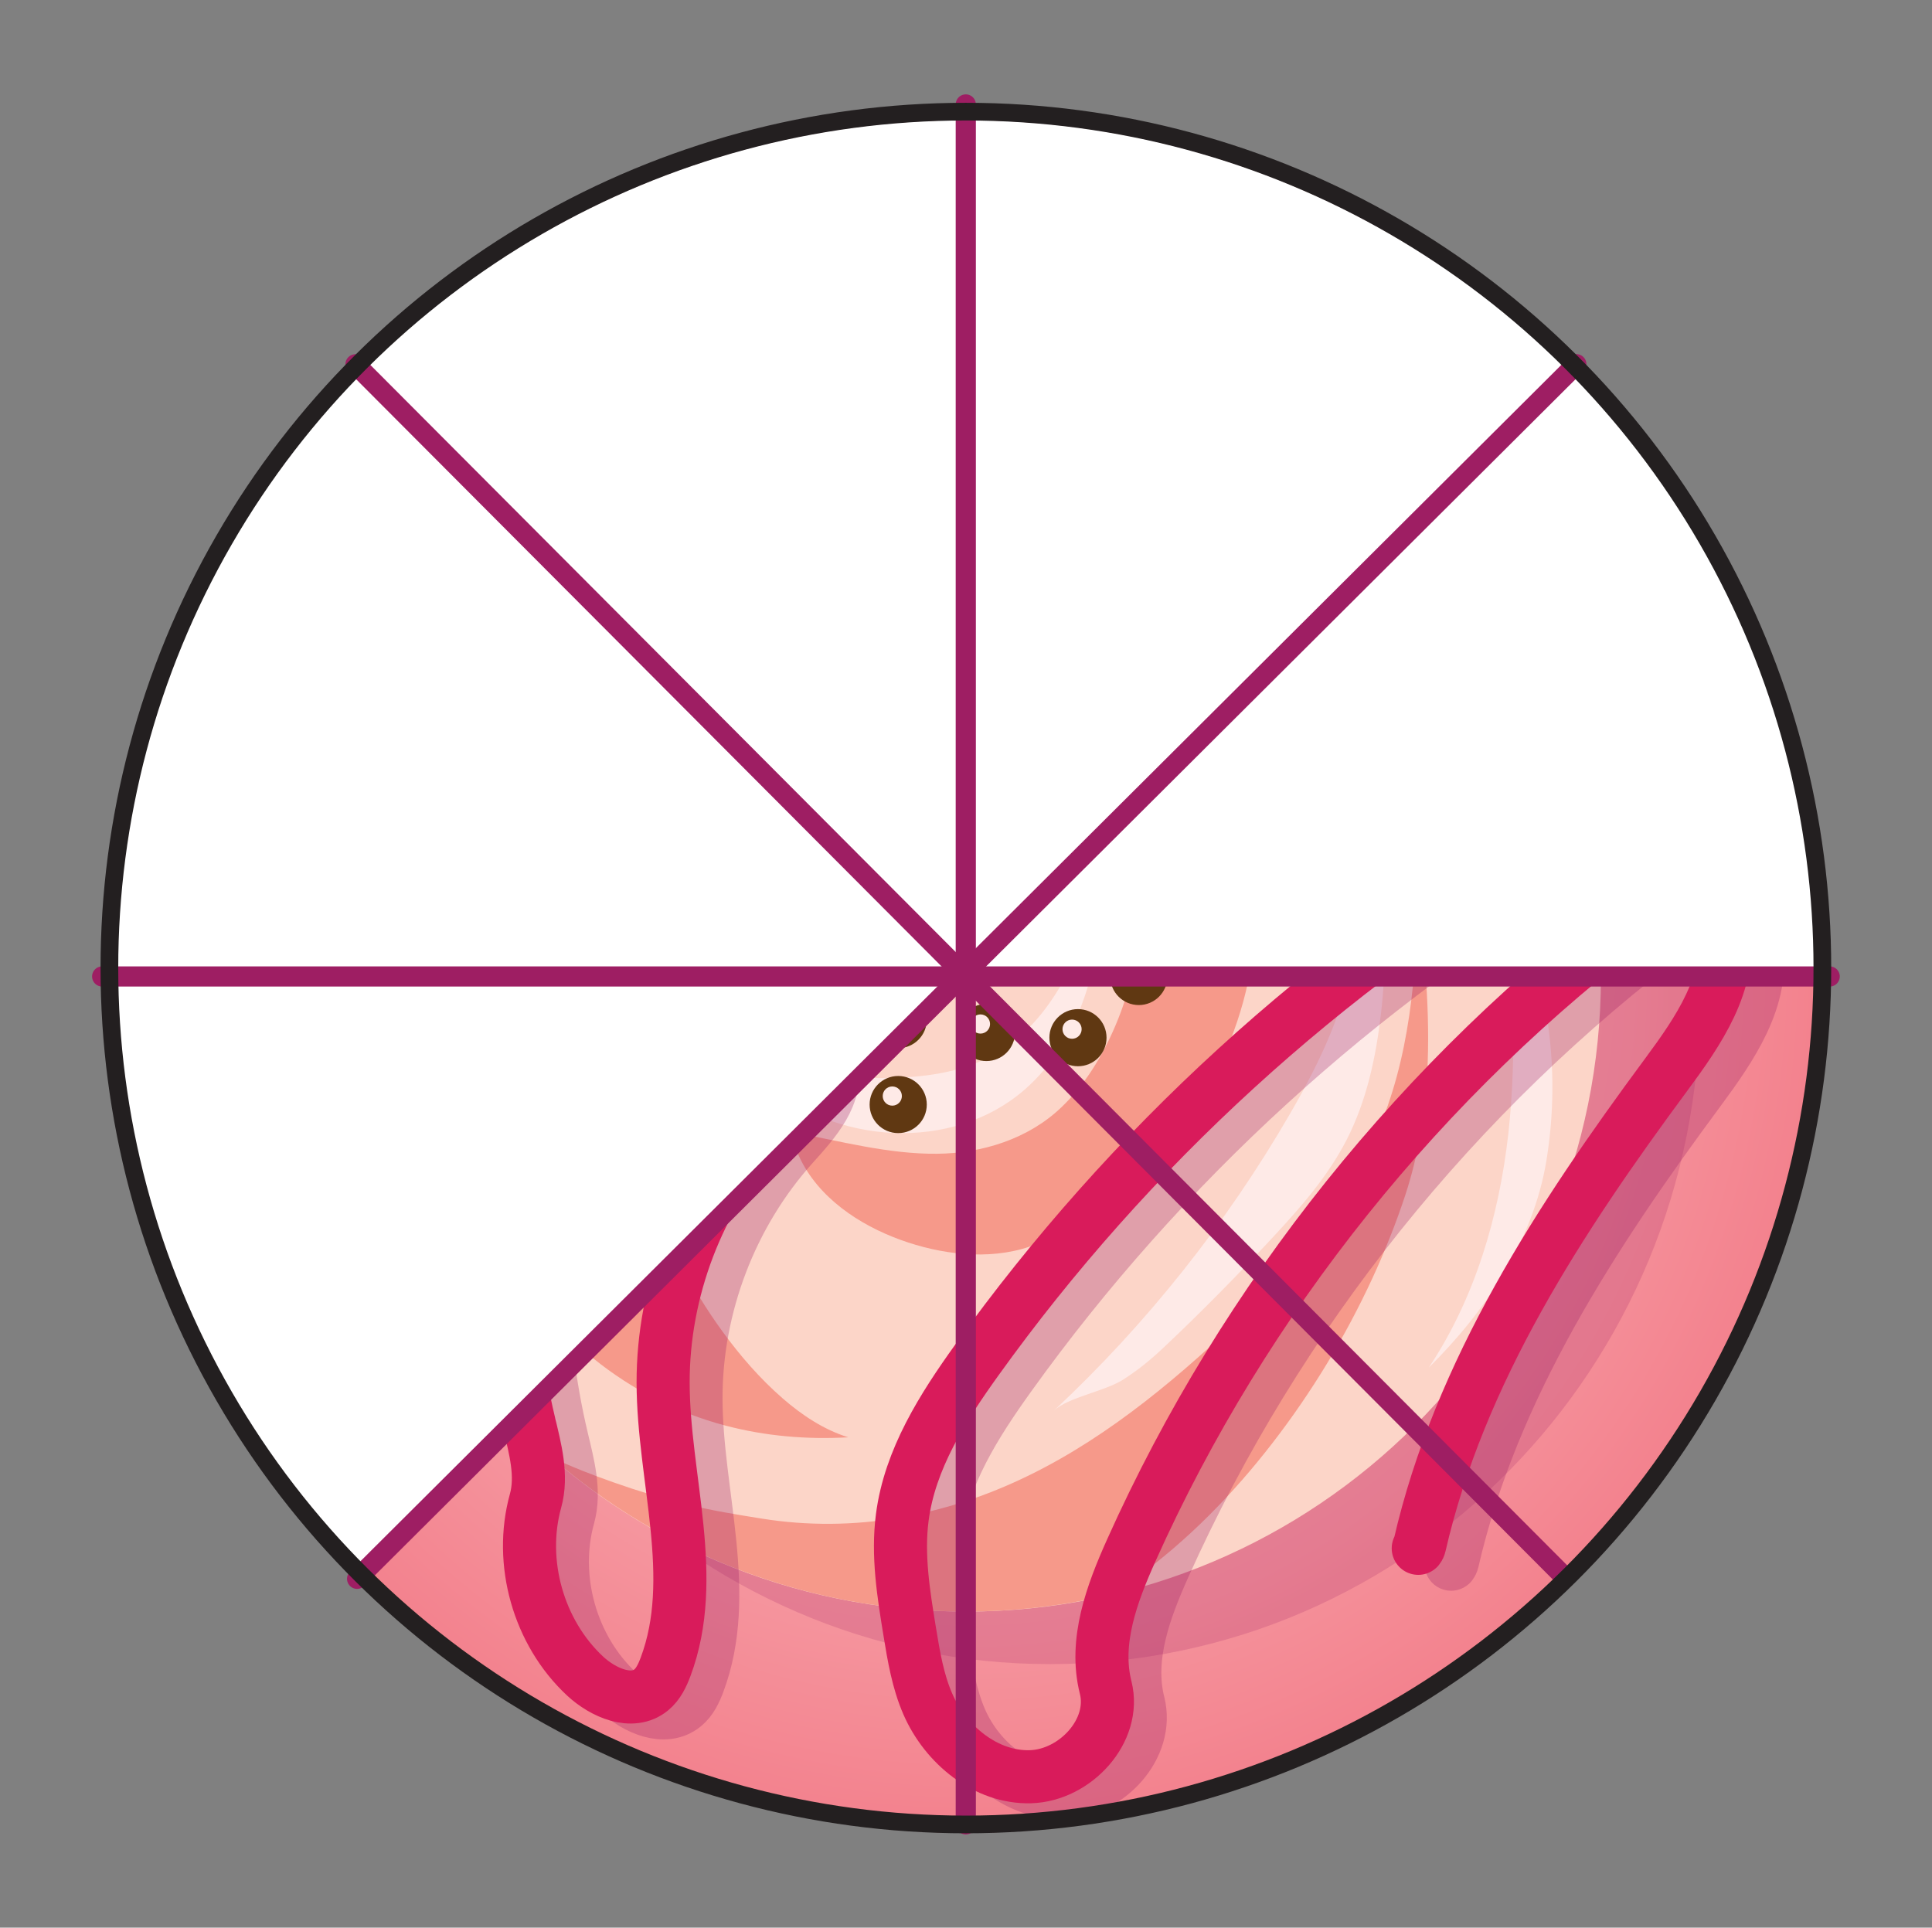 <?xml version="1.0" encoding="UTF-8" standalone="no"?>
<!DOCTYPE svg PUBLIC "-//W3C//DTD SVG 1.1//EN" "http://www.w3.org/Graphics/SVG/1.1/DTD/svg11.dtd">
<svg width="100%" height="100%" viewBox="0 0 455 454" version="1.1" xmlns="http://www.w3.org/2000/svg" xmlns:xlink="http://www.w3.org/1999/xlink" xml:space="preserve" xmlns:serif="http://www.serif.com/" style="fill-rule:evenodd;clip-rule:evenodd;stroke-linecap:round;stroke-linejoin:round;stroke-miterlimit:10;">
    <rect x="0" y="0" width="455" height="454" fill="#808080" stroke="none"/>
    <g transform="matrix(1,0,0,1,-1679,-1146)">
        <g transform="matrix(1,0,0,1,-116.139,-1064.13)">
            <g transform="matrix(0,201.69,201.69,0,2022.61,2440.11)">
                <ellipse cx="0" cy="-0" rx="1" ry="1" style="fill:url(#_Radial1);"/>
            </g>
            <g transform="matrix(4.167,0,0,4.167,0,0)">
                <g opacity="0.2">
                    <g transform="matrix(0,-1,-1,0,490.149,550.341)">
                        <path d="M-36.72,-36.719C-57.368,-36.719 -74.106,-20.279 -74.106,0.001C-74.106,20.28 -57.368,36.72 -36.72,36.72C-16.072,36.72 0.667,20.28 0.667,0.001C0.667,-20.279 -16.072,-36.719 -36.72,-36.719" style="fill:rgb(158,30,99);fill-rule:nonzero;"/>
                    </g>
                </g>
            </g>
            <g transform="matrix(0,-4.167,-4.167,0,2022.6,2290.56)">
                <path d="M-35.893,-35.894C-55.717,-35.894 -71.787,-19.825 -71.787,-0.001C-71.787,19.823 -55.717,35.893 -35.893,35.893C-16.069,35.893 -0,19.823 -0,-0.001C-0,-19.825 -16.069,-35.894 -35.893,-35.894" style="fill:rgb(252,213,200);fill-rule:nonzero;"/>
            </g>
            <g transform="matrix(4.167,0,0,4.167,1942.41,2510.01)">
                <path d="M0,-43.264C-3.99,-38.857 -7.013,-33.576 -8.807,-27.909C-10.595,-22.267 -11.157,-16.201 -10.112,-10.359C-9.074,-4.549 -6.446,1.065 -1.786,4.832C0.393,6.594 2.934,7.888 5.642,8.607C7.913,9.208 10.264,9.405 12.6,9.273C11.22,8.846 9.98,8.018 8.898,7.078C7.609,5.957 6.48,4.656 5.478,3.274C4.565,2.015 3.737,0.679 3.069,-0.729C2.393,-2.149 1.937,-3.678 1.59,-5.21C0.747,-8.922 0.607,-12.792 0.977,-16.572C1.35,-20.384 2.245,-24.182 3.773,-27.701C5.19,-30.964 7.186,-33.937 9.83,-36.332C12.445,-38.702 15.568,-40.477 18.861,-41.72C22.23,-42.992 25.801,-43.729 29.391,-43.982C33.041,-44.241 36.76,-44.027 40.322,-43.162C41.972,-42.761 43.604,-42.23 45.184,-41.574C38.649,-48.406 29.449,-52.669 19.248,-52.669C16.522,-52.669 13.873,-52.355 11.322,-51.78C7.037,-49.727 3.189,-46.785 0,-43.264" style="fill:rgb(246,153,138);fill-rule:nonzero;"/>
            </g>
            <g transform="matrix(4.167,0,0,4.167,2064.73,2498.43)">
                <path d="M0,-28.237C-2.587,-29.819 -5.697,-30.301 -8.666,-29.74C-11.499,-29.205 -14.015,-27.583 -15.698,-25.245C-17.398,-22.882 -18.16,-20.014 -18.216,-17.128C-18.261,-14.881 -17.935,-12.313 -16.717,-10.334C-16.785,-11.856 -16.61,-13.39 -16.275,-14.874C-15.863,-16.703 -15.204,-18.488 -14.279,-20.123C-13.424,-21.631 -12.298,-23.061 -10.827,-24.01C-9.445,-24.9 -7.811,-25.266 -6.188,-24.966C-4.361,-24.63 -2.676,-23.632 -1.644,-22.069C-0.648,-20.563 -0.315,-18.716 -0.36,-16.933C-0.408,-14.966 -0.895,-13 -1.667,-11.192C-2.388,-9.501 -3.374,-7.879 -4.709,-6.602C-6.571,-4.817 -9.178,-4.001 -11.721,-3.975C-14.517,-3.946 -17.234,-4.703 -19.966,-5.2C-19.87,-4.721 -19.733,-4.253 -19.527,-3.809C-18.452,-1.494 -16.145,0.038 -13.814,0.887C-11.544,1.714 -8.848,2.064 -6.514,1.278C-3.538,0.275 -0.926,-1.782 1.089,-4.152C3.169,-6.599 4.733,-9.502 5.575,-12.602C6.371,-15.533 6.518,-18.654 5.46,-21.539C4.446,-24.299 2.512,-26.701 0,-28.237" style="fill:rgb(246,153,138);fill-rule:nonzero;"/>
            </g>
            <g transform="matrix(4.167,0,0,4.167,2098.83,2415.04)">
                <path d="M0,-16.912C2.758,-16.064 5.412,-14.871 7.765,-13.19C11.867,-10.258 14.719,-6.036 16.523,-1.372C16.747,-0.794 16.953,-0.21 17.149,0.377C16.172,-5.805 13.618,-11.457 9.911,-16.164C8.657,-16.542 7.371,-16.82 6.078,-16.992C4.077,-17.259 1.997,-17.289 0,-16.912" style="fill:rgb(246,153,138);fill-rule:nonzero;"/>
            </g>
            <g transform="matrix(4.167,0,0,4.167,2094.83,2459.99)">
                <path d="M0,21.595C2.22,18.723 4.115,15.591 5.639,12.297C6.351,10.752 6.984,9.17 7.514,7.553C8.238,5.338 8.614,3.028 8.741,0.704C8.928,-2.721 8.587,-6.128 8.208,-9.529C8.14,-4.86 7.766,-0.128 5.861,4.184C4.779,6.629 3.198,8.855 1.499,10.909C-0.249,13.019 -2.188,14.97 -4.239,16.786C-8.143,20.242 -12.426,23.297 -17.432,24.917C-19.86,25.702 -22.401,26.148 -24.955,26.166C-26.254,26.176 -27.554,26.081 -28.837,25.876C-30.284,25.645 -31.717,25.413 -33.14,25.061C-34.529,24.716 -35.9,24.3 -37.249,23.822C-38.442,23.402 -39.639,22.94 -40.784,22.391C-34.492,27.828 -26.299,31.124 -17.333,31.124C-14.501,31.124 -11.75,30.785 -9.106,30.165C-8.656,29.877 -8.212,29.581 -7.78,29.271C-4.813,27.131 -2.231,24.485 0,21.595" style="fill:rgb(246,153,138);fill-rule:nonzero;"/>
            </g>
            <g transform="matrix(4.167,0,0,4.167,1888.1,2454.62)">
                <path d="M0,8.709C1.97,13.717 5.276,18.149 9.287,21.738C6.845,18.997 5.045,15.741 3.553,12.387C1.769,8.372 0.387,4.129 0.048,-0.251C-0.298,-4.718 0.618,-8.846 2.076,-13.029C-4.289,-8.307 -2.467,2.437 0,8.709" style="fill:rgb(254,234,231);fill-rule:nonzero;"/>
            </g>
            <g transform="matrix(4.167,0,0,4.167,2022.18,2379.92)">
                <path d="M0,-2.503C5.446,-3.799 11.559,-1.645 14.989,2.78C15.448,1.725 15.189,0.461 14.562,-0.503C13.935,-1.468 12.986,-2.175 12.006,-2.777C9.534,-4.296 6.657,-5.283 3.761,-5.108C1.018,-4.943 -2.24,-3.523 -3.5,-0.942C-2.361,-1.58 -1.306,-2.191 0,-2.503" style="fill:rgb(254,234,231);fill-rule:nonzero;"/>
            </g>
            <g transform="matrix(4.167,0,0,4.167,2149.34,2532.24)">
                <path d="M0,-27.295C0.482,-22.619 0.769,-17.895 0.245,-13.224C-0.278,-8.552 -1.645,-3.912 -4.251,0C-1.04,-3.182 1.645,-7.177 2.391,-11.665C2.835,-14.339 2.849,-17.083 2.435,-19.762C2.227,-21.101 1.916,-22.423 1.495,-23.712C1.142,-24.796 0.112,-26.207 0,-27.295" style="fill:rgb(254,234,231);fill-rule:nonzero;"/>
            </g>
            <g transform="matrix(4.167,0,0,4.167,2095.05,2427.74)">
                <path d="M0,17.673C1.564,15.991 3.093,14.237 4.139,12.194C5.262,9.998 5.79,7.542 6.073,5.092C6.67,-0.076 6.111,-5.653 3.017,-9.835C3.996,-6.175 4.983,-2.408 4.536,1.355C4.139,4.69 2.635,7.79 0.953,10.699C-2.643,16.918 -7.162,22.602 -12.409,27.508C-11.605,26.756 -9.55,26.419 -8.518,25.769C-7.667,25.23 -6.937,24.631 -6.209,23.944C-4.073,21.933 -1.999,19.819 0,17.673" style="fill:rgb(254,234,231);fill-rule:nonzero;"/>
            </g>
            <g transform="matrix(4.167,0,0,4.167,1975.07,2421.35)">
                <path d="M0,10.405C3.95,14.047 10.66,14.437 14.714,10.912C17.979,8.072 19.117,3.452 19.132,-0.876C18.011,2.95 16.414,7.054 12.914,8.963C11.073,9.966 8.919,10.222 6.821,10.243C5.185,10.259 3.482,10.122 2.066,9.303C-0.26,7.957 -1.236,5.159 -2.035,2.593C-2.726,0.371 -3.161,-1.731 -3.031,-4.032C-4.969,0.763 -3.84,6.865 0,10.405" style="fill:rgb(254,234,231);fill-rule:nonzero;"/>
            </g>
            <g transform="matrix(4.167,0,0,4.167,0,0)">
                <g opacity="0.3">
                    <g transform="matrix(1,0,0,1,472.396,629.846)">
                        <path d="M0,-81.056C-10.189,-79.127 -18.344,-71.041 -23.044,-61.798C-25.916,-56.147 -27.74,-49.925 -28.011,-43.593C-28.123,-41 -27.959,-38.328 -26.903,-35.956C-25.846,-33.585 -23.762,-31.552 -21.203,-31.123C-20.758,-42.749 -16.291,-54.203 -8.654,-62.981C-1.017,-71.758 9.751,-77.781 21.247,-79.575C25.563,-80.248 29.696,-82.995 33.971,-82.096C35.747,-81.723 37.424,-80.655 38.286,-79.056C39.148,-77.458 39.066,-75.326 37.885,-73.947C36.318,-72.116 33.565,-72.081 31.157,-71.992C18.268,-71.518 5.729,-65.012 -2.08,-54.748C-9.889,-44.483 -12.815,-30.663 -9.835,-18.116C-9.492,-16.673 -9.076,-15.163 -9.472,-13.734C-10.436,-10.256 -9.311,-6.284 -6.669,-3.825C-5.65,-2.879 -4.013,-2.162 -2.936,-3.043C-2.536,-3.371 -2.307,-3.859 -2.125,-4.343C-0.227,-9.401 -2.252,-15.003 -2.262,-20.406C-2.271,-25.629 -0.284,-30.832 3.208,-34.718C4.4,-36.045 5.878,-37.649 5.327,-39.347C3.844,-43.93 4.402,-49.134 6.825,-53.297C9.249,-57.46 13.498,-60.516 18.216,-61.489C19.523,-61.758 20.89,-61.874 22.189,-61.561C23.6,-61.221 24.839,-60.403 26.123,-59.725C31.497,-56.886 38.722,-56.704 43.178,-60.837C44.775,-62.317 45.965,-64.276 47.853,-65.36C49.739,-66.444 52.762,-66.044 53.31,-63.936C53.792,-62.075 52.109,-60.45 50.878,-58.97C49.092,-56.821 48.023,-54.085 47.877,-51.293C35.175,-43.819 24.059,-33.664 15.468,-21.69C13.537,-18.997 11.682,-16.085 11.255,-12.799C10.974,-10.648 11.326,-8.472 11.677,-6.333C11.902,-4.944 12.135,-3.539 12.697,-2.25C13.704,0.061 15.99,1.939 18.508,1.863C21.026,1.786 23.366,-0.738 22.749,-3.18C22.091,-5.78 23.099,-8.486 24.197,-10.932C30.583,-25.174 40.655,-37.744 53.161,-47.083C54.117,-47.797 55.357,-48.522 56.428,-47.996C57.144,-47.643 57.511,-46.829 57.65,-46.045C58.178,-43.061 56.235,-40.262 54.434,-37.825C48.432,-29.711 42.745,-21.036 40.49,-11.198C40.477,-11.143 40.451,-11.091 40.416,-11.047" style="fill:none;fill-rule:nonzero;stroke:rgb(158,30,99);stroke-width:3px;"/>
                    </g>
                </g>
            </g>
            <g transform="matrix(4.167,0,0,4.167,1960.73,2620.83)">
                <path d="M0,-81.056C-10.188,-79.127 -18.343,-71.041 -23.042,-61.798C-25.915,-56.147 -27.739,-49.925 -28.01,-43.593C-28.122,-41 -27.958,-38.328 -26.902,-35.956C-25.846,-33.585 -23.761,-31.552 -21.202,-31.123C-20.757,-42.749 -16.29,-54.203 -8.653,-62.981C-1.016,-71.758 9.752,-77.781 21.248,-79.574C25.564,-80.248 29.697,-82.995 33.972,-82.095C35.748,-81.722 37.425,-80.655 38.287,-79.056C39.149,-77.458 39.067,-75.326 37.886,-73.947C36.319,-72.116 33.566,-72.081 31.158,-71.993C18.269,-71.518 5.73,-65.011 -2.078,-54.748C-9.888,-44.483 -12.814,-30.663 -9.834,-18.116C-9.491,-16.673 -9.074,-15.163 -9.471,-13.733C-10.435,-10.256 -9.31,-6.284 -6.668,-3.825C-5.649,-2.879 -4.012,-2.162 -2.936,-3.043C-2.535,-3.371 -2.306,-3.859 -2.124,-4.343C-0.227,-9.4 -2.251,-15.002 -2.261,-20.406C-2.27,-25.629 -0.283,-30.832 3.209,-34.717C4.401,-36.045 5.879,-37.649 5.328,-39.347C3.844,-43.93 4.403,-49.134 6.826,-53.297C9.25,-57.46 13.498,-60.516 18.216,-61.489C19.524,-61.758 20.891,-61.874 22.189,-61.561C23.601,-61.221 24.84,-60.403 26.124,-59.725C31.498,-56.886 38.723,-56.704 43.179,-60.838C44.776,-62.317 45.966,-64.276 47.854,-65.36C49.74,-66.444 52.763,-66.044 53.311,-63.936C53.793,-62.075 52.11,-60.45 50.88,-58.97C49.093,-56.821 48.024,-54.085 47.878,-51.293C35.176,-43.819 24.06,-33.664 15.469,-21.689C13.537,-18.997 11.683,-16.085 11.256,-12.798C10.975,-10.649 11.327,-8.472 11.677,-6.333C11.904,-4.944 12.136,-3.539 12.698,-2.25C13.705,0.061 15.991,1.939 18.508,1.863C21.027,1.786 23.366,-0.738 22.75,-3.18C22.092,-5.78 23.1,-8.486 24.198,-10.932C30.584,-25.174 40.656,-37.744 53.162,-47.083C54.118,-47.797 55.358,-48.522 56.43,-47.996C57.145,-47.643 57.512,-46.829 57.65,-46.045C58.179,-43.061 56.236,-40.261 54.435,-37.825C48.433,-29.711 42.746,-21.036 40.491,-11.198C40.478,-11.143 40.452,-11.09 40.417,-11.047" style="fill:none;fill-rule:nonzero;stroke:rgb(217,27,91);stroke-width:3px;"/>
            </g>
            <g transform="matrix(0,-4.167,-4.167,0,2042.29,2393.36)">
                <path d="M-1.615,-1.615C-2.507,-1.615 -3.229,-0.891 -3.229,0C-3.229,0.893 -2.507,1.615 -1.615,1.615C-0.723,1.615 0,0.893 0,0C0,-0.891 -0.723,-1.615 -1.615,-1.615" style="fill:rgb(96,56,18);fill-rule:nonzero;"/>
            </g>
            <g transform="matrix(0,-4.167,-4.167,0,2040.9,2395.82)">
                <path d="M-0.542,-0.542C-0.842,-0.542 -1.084,-0.299 -1.084,0.001C-1.084,0.299 -0.842,0.542 -0.542,0.542C-0.242,0.542 0,0.299 0,0.001C0,-0.299 -0.242,-0.542 -0.542,-0.542" style="fill:rgb(254,234,231);fill-rule:nonzero;"/>
            </g>
            <g transform="matrix(0,-4.167,-4.167,0,2015.88,2411.78)">
                <path d="M-1.615,-1.615C-2.507,-1.615 -3.23,-0.891 -3.23,0C-3.23,0.892 -2.507,1.615 -1.615,1.615C-0.723,1.615 0,0.892 0,0C0,-0.891 -0.723,-1.615 -1.615,-1.615" style="fill:rgb(96,56,18);fill-rule:nonzero;"/>
            </g>
            <g transform="matrix(0,-4.167,-4.167,0,2014.49,2414.25)">
                <path d="M-0.542,-0.542C-0.842,-0.542 -1.084,-0.299 -1.084,0.001C-1.084,0.3 -0.842,0.542 -0.542,0.542C-0.242,0.542 0,0.3 0,0.001C0,-0.299 -0.242,-0.542 -0.542,-0.542" style="fill:rgb(254,234,231);fill-rule:nonzero;"/>
            </g>
            <g transform="matrix(0,-4.167,-4.167,0,2040.9,2423.88)">
                <path d="M-1.615,-1.614C-2.507,-1.614 -3.229,-0.89 -3.229,0.001C-3.229,0.893 -2.507,1.615 -1.615,1.615C-0.723,1.615 0,0.893 0,0.001C0,-0.89 -0.723,-1.614 -1.615,-1.614" style="fill:rgb(96,56,18);fill-rule:nonzero;"/>
            </g>
            <g transform="matrix(0,-4.167,-4.167,0,2039.5,2426.34)">
                <path d="M-0.542,-0.542C-0.842,-0.542 -1.084,-0.299 -1.084,0.001C-1.084,0.299 -0.842,0.542 -0.542,0.542C-0.242,0.542 0,0.299 0,0.001C0,-0.299 -0.242,-0.542 -0.542,-0.542" style="fill:rgb(254,234,231);fill-rule:nonzero;"/>
            </g>
            <g transform="matrix(0,-4.167,-4.167,0,2021.45,2390.15)">
                <path d="M-1.614,-1.615C-2.506,-1.615 -3.229,-0.893 -3.229,-0.001C-3.229,0.891 -2.506,1.614 -1.614,1.614C-0.722,1.614 0,0.891 0,-0.001C0,-0.893 -0.722,-1.615 -1.614,-1.615" style="fill:rgb(96,56,18);fill-rule:nonzero;"/>
            </g>
            <g transform="matrix(0,-4.167,-4.167,0,2020.06,2392.61)">
                <path d="M-0.541,-0.542C-0.841,-0.542 -1.084,-0.3 -1.084,0C-1.084,0.299 -0.841,0.541 -0.541,0.541C-0.242,0.541 0.001,0.299 0.001,0C0.001,-0.3 -0.242,-0.542 -0.541,-0.542" style="fill:rgb(254,234,231);fill-rule:nonzero;"/>
            </g>
            <g transform="matrix(0,-4.167,-4.167,0,2034.17,2407.52)">
                <path d="M-1.615,-1.614C-2.507,-1.614 -3.229,-0.892 -3.229,0C-3.229,0.892 -2.507,1.615 -1.615,1.615C-0.723,1.615 0,0.892 0,0C0,-0.892 -0.723,-1.614 -1.615,-1.614" style="fill:rgb(96,56,18);fill-rule:nonzero;"/>
            </g>
            <g transform="matrix(0,-4.167,-4.167,0,2032.78,2409.98)">
                <path d="M-0.543,-0.542C-0.842,-0.542 -1.085,-0.3 -1.085,0C-1.085,0.3 -0.842,0.543 -0.543,0.543C-0.243,0.543 0.001,0.3 0.001,0C0.001,-0.3 -0.243,-0.542 -0.543,-0.542" style="fill:rgb(254,234,231);fill-rule:nonzero;"/>
            </g>
            <g transform="matrix(0,-4.167,-4.167,0,2055.74,2406.81)">
                <path d="M-1.614,-1.615C-2.506,-1.615 -3.229,-0.891 -3.229,0C-3.229,0.891 -2.506,1.614 -1.614,1.614C-0.722,1.614 0,0.891 0,0C0,-0.891 -0.722,-1.615 -1.614,-1.615" style="fill:rgb(96,56,18);fill-rule:nonzero;"/>
            </g>
            <g transform="matrix(0,-4.167,-4.167,0,2054.35,2409.28)">
                <path d="M-0.542,-0.543C-0.841,-0.543 -1.085,-0.3 -1.085,-0.001C-1.085,0.299 -0.841,0.542 -0.542,0.542C-0.242,0.542 0.001,0.299 0.001,-0.001C0.001,-0.3 -0.242,-0.543 -0.542,-0.543" style="fill:rgb(254,234,231);fill-rule:nonzero;"/>
            </g>
            <g transform="matrix(0,-4.167,-4.167,0,2027.44,2446.58)">
                <path d="M-1.616,-1.615C-2.507,-1.615 -3.229,-0.891 -3.229,0C-3.229,0.893 -2.507,1.616 -1.616,1.616C-0.723,1.616 -0,0.893 -0,0C-0,-0.891 -0.723,-1.615 -1.616,-1.615" style="fill:rgb(96,56,18);fill-rule:nonzero;"/>
            </g>
            <g transform="matrix(0,-4.167,-4.167,0,2026.05,2449.05)">
                <path d="M-0.542,-0.541C-0.841,-0.541 -1.084,-0.299 -1.084,0.001C-1.084,0.3 -0.841,0.542 -0.542,0.542C-0.242,0.542 0.001,0.3 0.001,0.001C0.001,-0.299 -0.242,-0.541 -0.542,-0.541" style="fill:rgb(254,234,231);fill-rule:nonzero;"/>
            </g>
            <g transform="matrix(0,-4.167,-4.167,0,1996.66,2426.35)">
                <path d="M-1.614,-1.615C-2.506,-1.615 -3.229,-0.891 -3.229,0C-3.229,0.892 -2.506,1.614 -1.614,1.614C-0.722,1.614 0,0.892 0,0C0,-0.891 -0.722,-1.615 -1.614,-1.615" style="fill:rgb(96,56,18);fill-rule:nonzero;"/>
            </g>
            <g transform="matrix(0,-4.167,-4.167,0,1995.27,2428.81)">
                <path d="M-0.542,-0.543C-0.841,-0.543 -1.085,-0.3 -1.085,0C-1.085,0.299 -0.841,0.542 -0.542,0.542C-0.242,0.542 0.001,0.299 0.001,0C0.001,-0.3 -0.242,-0.543 -0.542,-0.543" style="fill:rgb(254,234,231);fill-rule:nonzero;"/>
            </g>
            <g transform="matrix(0,-4.167,-4.167,0,2017.8,2429.18)">
                <path d="M-1.614,-1.615C-2.506,-1.615 -3.229,-0.891 -3.229,-0.001C-3.229,0.891 -2.506,1.614 -1.614,1.614C-0.722,1.614 0,0.891 0,-0.001C0,-0.891 -0.722,-1.615 -1.614,-1.615" style="fill:rgb(96,56,18);fill-rule:nonzero;"/>
            </g>
            <g transform="matrix(0,-4.167,-4.167,0,2016.41,2431.65)">
                <path d="M-0.542,-0.543C-0.841,-0.543 -1.085,-0.3 -1.085,-0.001C-1.085,0.299 -0.841,0.542 -0.542,0.542C-0.242,0.542 0.001,0.299 0.001,-0.001C0.001,-0.3 -0.242,-0.543 -0.542,-0.543" style="fill:rgb(254,234,231);fill-rule:nonzero;"/>
            </g>
            <g transform="matrix(0,-4.167,-4.167,0,1997.53,2395.82)">
                <path d="M-1.614,-1.615C-2.506,-1.615 -3.229,-0.891 -3.229,-0.001C-3.229,0.891 -2.506,1.614 -1.614,1.614C-0.722,1.614 0,0.891 0,-0.001C0,-0.891 -0.722,-1.615 -1.614,-1.615" style="fill:rgb(96,56,18);fill-rule:nonzero;"/>
            </g>
            <g transform="matrix(0,-4.167,-4.167,0,1996.14,2398.29)">
                <path d="M-0.542,-0.543C-0.841,-0.543 -1.085,-0.3 -1.085,-0.001C-1.085,0.299 -0.841,0.542 -0.542,0.542C-0.242,0.542 0.001,0.299 0.001,-0.001C0.001,-0.3 -0.242,-0.543 -0.542,-0.543" style="fill:rgb(254,234,231);fill-rule:nonzero;"/>
            </g>
            <g transform="matrix(0,-4.167,-4.167,0,2063.34,2433.39)">
                <path d="M-1.615,-1.615C-2.507,-1.615 -3.229,-0.891 -3.229,-0C-3.229,0.891 -2.507,1.615 -1.615,1.615C-0.723,1.615 0,0.891 0,-0C0,-0.891 -0.723,-1.615 -1.615,-1.615" style="fill:rgb(96,56,18);fill-rule:nonzero;"/>
            </g>
            <g transform="matrix(0,-4.167,-4.167,0,2061.95,2435.85)">
                <path d="M-0.542,-0.542C-0.842,-0.542 -1.084,-0.299 -1.084,0C-1.084,0.299 -0.842,0.542 -0.542,0.542C-0.242,0.542 0,0.299 0,0C0,-0.299 -0.242,-0.542 -0.542,-0.542" style="fill:rgb(254,234,231);fill-rule:nonzero;"/>
            </g>
            <g transform="matrix(0,-4.167,-4.167,0,2076.79,2410.42)">
                <path d="M-1.616,-1.615C-2.507,-1.615 -3.229,-0.891 -3.229,0C-3.229,0.893 -2.507,1.616 -1.616,1.616C-0.723,1.616 -0,0.893 -0,0C-0,-0.891 -0.723,-1.615 -1.616,-1.615" style="fill:rgb(96,56,18);fill-rule:nonzero;"/>
            </g>
            <g transform="matrix(0,-4.167,-4.167,0,2075.4,2412.89)">
                <path d="M-0.542,-0.541C-0.841,-0.541 -1.084,-0.299 -1.084,0.001C-1.084,0.3 -0.841,0.542 -0.542,0.542C-0.242,0.542 0.001,0.3 0.001,0.001C0.001,-0.299 -0.242,-0.541 -0.542,-0.541" style="fill:rgb(254,234,231);fill-rule:nonzero;"/>
            </g>
            <g transform="matrix(0,-4.167,-4.167,0,2061.08,2386.63)">
                <path d="M-1.614,-1.615C-2.506,-1.615 -3.229,-0.891 -3.229,0C-3.229,0.892 -2.506,1.614 -1.614,1.614C-0.723,1.614 0,0.892 0,0C0,-0.891 -0.723,-1.615 -1.614,-1.615" style="fill:rgb(96,56,18);fill-rule:nonzero;"/>
            </g>
            <g transform="matrix(0,-4.167,-4.167,0,2059.69,2389.09)">
                <path d="M-0.542,-0.543C-0.841,-0.543 -1.085,-0.3 -1.085,0C-1.085,0.299 -0.841,0.542 -0.542,0.542C-0.242,0.542 0.001,0.299 0.001,0C0.001,-0.3 -0.242,-0.543 -0.542,-0.543" style="fill:rgb(254,234,231);fill-rule:nonzero;"/>
            </g>
            <g transform="matrix(0,-4.167,-4.167,0,2032.78,2374.26)">
                <path d="M-1.615,-1.614C-2.507,-1.614 -3.229,-0.891 -3.229,0C-3.229,0.892 -2.507,1.615 -1.615,1.615C-0.723,1.615 0,0.892 0,0C0,-0.891 -0.723,-1.614 -1.615,-1.614" style="fill:rgb(96,56,18);fill-rule:nonzero;"/>
            </g>
            <g transform="matrix(0,-4.167,-4.167,0,2031.39,2376.73)">
                <path d="M-0.542,-0.541C-0.842,-0.541 -1.084,-0.299 -1.084,0.001C-1.084,0.3 -0.842,0.542 -0.542,0.542C-0.242,0.542 0.001,0.3 0.001,0.001C0.001,-0.299 -0.242,-0.541 -0.542,-0.541" style="fill:rgb(254,234,231);fill-rule:nonzero;"/>
            </g>
            <g transform="matrix(0,-4.167,-4.167,0,2049.01,2447.8)">
                <path d="M-1.615,-1.614C-2.507,-1.614 -3.229,-0.891 -3.229,0C-3.229,0.892 -2.507,1.615 -1.615,1.615C-0.723,1.615 0,0.892 0,0C0,-0.891 -0.723,-1.614 -1.615,-1.614" style="fill:rgb(96,56,18);fill-rule:nonzero;"/>
            </g>
            <g transform="matrix(0,-4.167,-4.167,0,2047.62,2450.27)">
                <path d="M-0.542,-0.541C-0.841,-0.541 -1.084,-0.299 -1.084,0.001C-1.084,0.3 -0.841,0.542 -0.542,0.542C-0.242,0.542 0.001,0.3 0.001,0.001C0.001,-0.299 -0.242,-0.541 -0.542,-0.541" style="fill:rgb(254,234,231);fill-rule:nonzero;"/>
            </g>
            <g transform="matrix(0,-4.167,-4.167,0,2006.67,2463.55)">
                <path d="M-1.615,-1.616C-2.507,-1.616 -3.229,-0.891 -3.229,-0C-3.229,0.892 -2.507,1.615 -1.615,1.615C-0.723,1.615 -0,0.892 -0,-0C-0,-0.891 -0.723,-1.616 -1.615,-1.616" style="fill:rgb(96,56,18);fill-rule:nonzero;"/>
            </g>
            <g transform="matrix(0,-4.167,-4.167,0,2005.28,2466.02)">
                <path d="M-0.541,-0.542C-0.841,-0.542 -1.084,-0.3 -1.084,0C-1.084,0.299 -0.841,0.541 -0.541,0.541C-0.241,0.541 0.001,0.299 0.001,0C0.001,-0.3 -0.241,-0.542 -0.541,-0.542" style="fill:rgb(254,234,231);fill-rule:nonzero;"/>
            </g>
            <g transform="matrix(0,-4.167,-4.167,0,2006.67,2443.54)">
                <path d="M-1.615,-1.616C-2.507,-1.616 -3.229,-0.891 -3.229,-0C-3.229,0.892 -2.507,1.615 -1.615,1.615C-0.724,1.615 -0,0.892 -0,-0C-0,-0.891 -0.724,-1.616 -1.615,-1.616" style="fill:rgb(96,56,18);fill-rule:nonzero;"/>
            </g>
            <g transform="matrix(0,-4.167,-4.167,0,2005.28,2446.01)">
                <path d="M-0.541,-0.542C-0.841,-0.542 -1.084,-0.3 -1.084,0C-1.084,0.299 -0.841,0.541 -0.541,0.541C-0.242,0.541 0.001,0.299 0.001,0C0.001,-0.3 -0.242,-0.542 -0.541,-0.542" style="fill:rgb(254,234,231);fill-rule:nonzero;"/>
            </g>
            <g transform="matrix(0,-4.167,-4.167,0,1974.81,2433.38)">
                <path d="M-1.615,-1.615C-2.507,-1.615 -3.23,-0.891 -3.23,0C-3.23,0.892 -2.507,1.615 -1.615,1.615C-0.723,1.615 0,0.892 0,0C0,-0.891 -0.723,-1.615 -1.615,-1.615" style="fill:rgb(96,56,18);fill-rule:nonzero;"/>
            </g>
            <g transform="matrix(0,-4.167,-4.167,0,1973.42,2435.85)">
                <path d="M-0.542,-0.542C-0.842,-0.542 -1.084,-0.299 -1.084,0.001C-1.084,0.3 -0.842,0.542 -0.542,0.542C-0.242,0.542 0,0.3 0,0.001C0,-0.299 -0.242,-0.542 -0.542,-0.542" style="fill:rgb(254,234,231);fill-rule:nonzero;"/>
            </g>
            <g transform="matrix(0,-4.167,-4.167,0,1986.29,2413.54)">
                <path d="M-1.615,-1.615C-2.507,-1.615 -3.229,-0.891 -3.229,0C-3.229,0.891 -2.507,1.615 -1.615,1.615C-0.723,1.615 0,0.891 0,0C0,-0.891 -0.723,-1.615 -1.615,-1.615" style="fill:rgb(96,56,18);fill-rule:nonzero;"/>
            </g>
            <g transform="matrix(0,-4.167,-4.167,0,1984.9,2416)">
                <path d="M-0.542,-0.542C-0.842,-0.542 -1.084,-0.299 -1.084,0.001C-1.084,0.299 -0.842,0.542 -0.542,0.542C-0.242,0.542 0,0.299 0,0.001C0,-0.299 -0.242,-0.542 -0.542,-0.542" style="fill:rgb(254,234,231);fill-rule:nonzero;"/>
            </g>
            <g transform="matrix(4.167,0,0,4.167,2022.61,2380.3)">
                <path d="M0,14.356L-34.407,48.405C-43.372,39.345 -48.405,27.102 -48.405,14.356C-48.405,-12.198 -26.555,-34.049 0,-34.049C26.554,-34.049 48.405,-12.198 48.405,14.356L0,14.356Z" style="fill:white;fill-rule:nonzero;"/>
            </g>
            <g transform="matrix(-4.167,0,0,4.167,1819.2,2440.11)">
                <path d="M-97.635,0L0,0" style="fill:none;fill-rule:nonzero;stroke:rgb(158,30,99);stroke-width:1.14px;stroke-linecap:butt;stroke-linejoin:miter;"/>
            </g>
            <g transform="matrix(-2.952,2.941,2.941,2.952,2022.06,2641.6)">
                <path d="M-83.086,-34.327L14.182,-34.327" style="fill:none;fill-rule:nonzero;stroke:rgb(158,30,99);stroke-width:1.14px;stroke-linecap:butt;stroke-linejoin:miter;"/>
            </g>
            <g transform="matrix(2.942,2.951,2.951,-2.942,2021.34,2237.3)">
                <path d="M-14.176,-34.149L82.261,-34.149" style="fill:none;fill-rule:nonzero;stroke:rgb(158,30,99);stroke-width:1.14px;stroke-linecap:butt;stroke-linejoin:miter;"/>
            </g>
            <g transform="matrix(0,4.167,4.167,0,2225.13,2437.27)">
                <path d="M-48.606,-48.606L48.606,-48.606" style="fill:none;fill-rule:nonzero;stroke:rgb(158,30,99);stroke-width:1.14px;stroke-linecap:butt;stroke-linejoin:miter;"/>
            </g>
            <g transform="matrix(0,-4.167,-4.167,0,2022.61,2236.42)">
                <ellipse cx="-48.406" cy="0" rx="48.405" ry="48.406" style="fill:none;stroke:rgb(35,31,32);stroke-width:1px;stroke-linecap:butt;stroke-linejoin:miter;"/>
            </g>
        </g>
    </g>
    <defs>
        <radialGradient id="_Radial1" cx="0" cy="0" r="1" gradientUnits="userSpaceOnUse" gradientTransform="matrix(0,1,1,0,6.25133e-06,-6.25133e-06)"><stop offset="0" style="stop-color:rgb(251,209,208);stop-opacity:1"/><stop offset="1" style="stop-color:rgb(243,129,141);stop-opacity:1"/><stop offset="1" style="stop-color:rgb(243,129,141);stop-opacity:1"/></radialGradient>
    </defs>
</svg>
